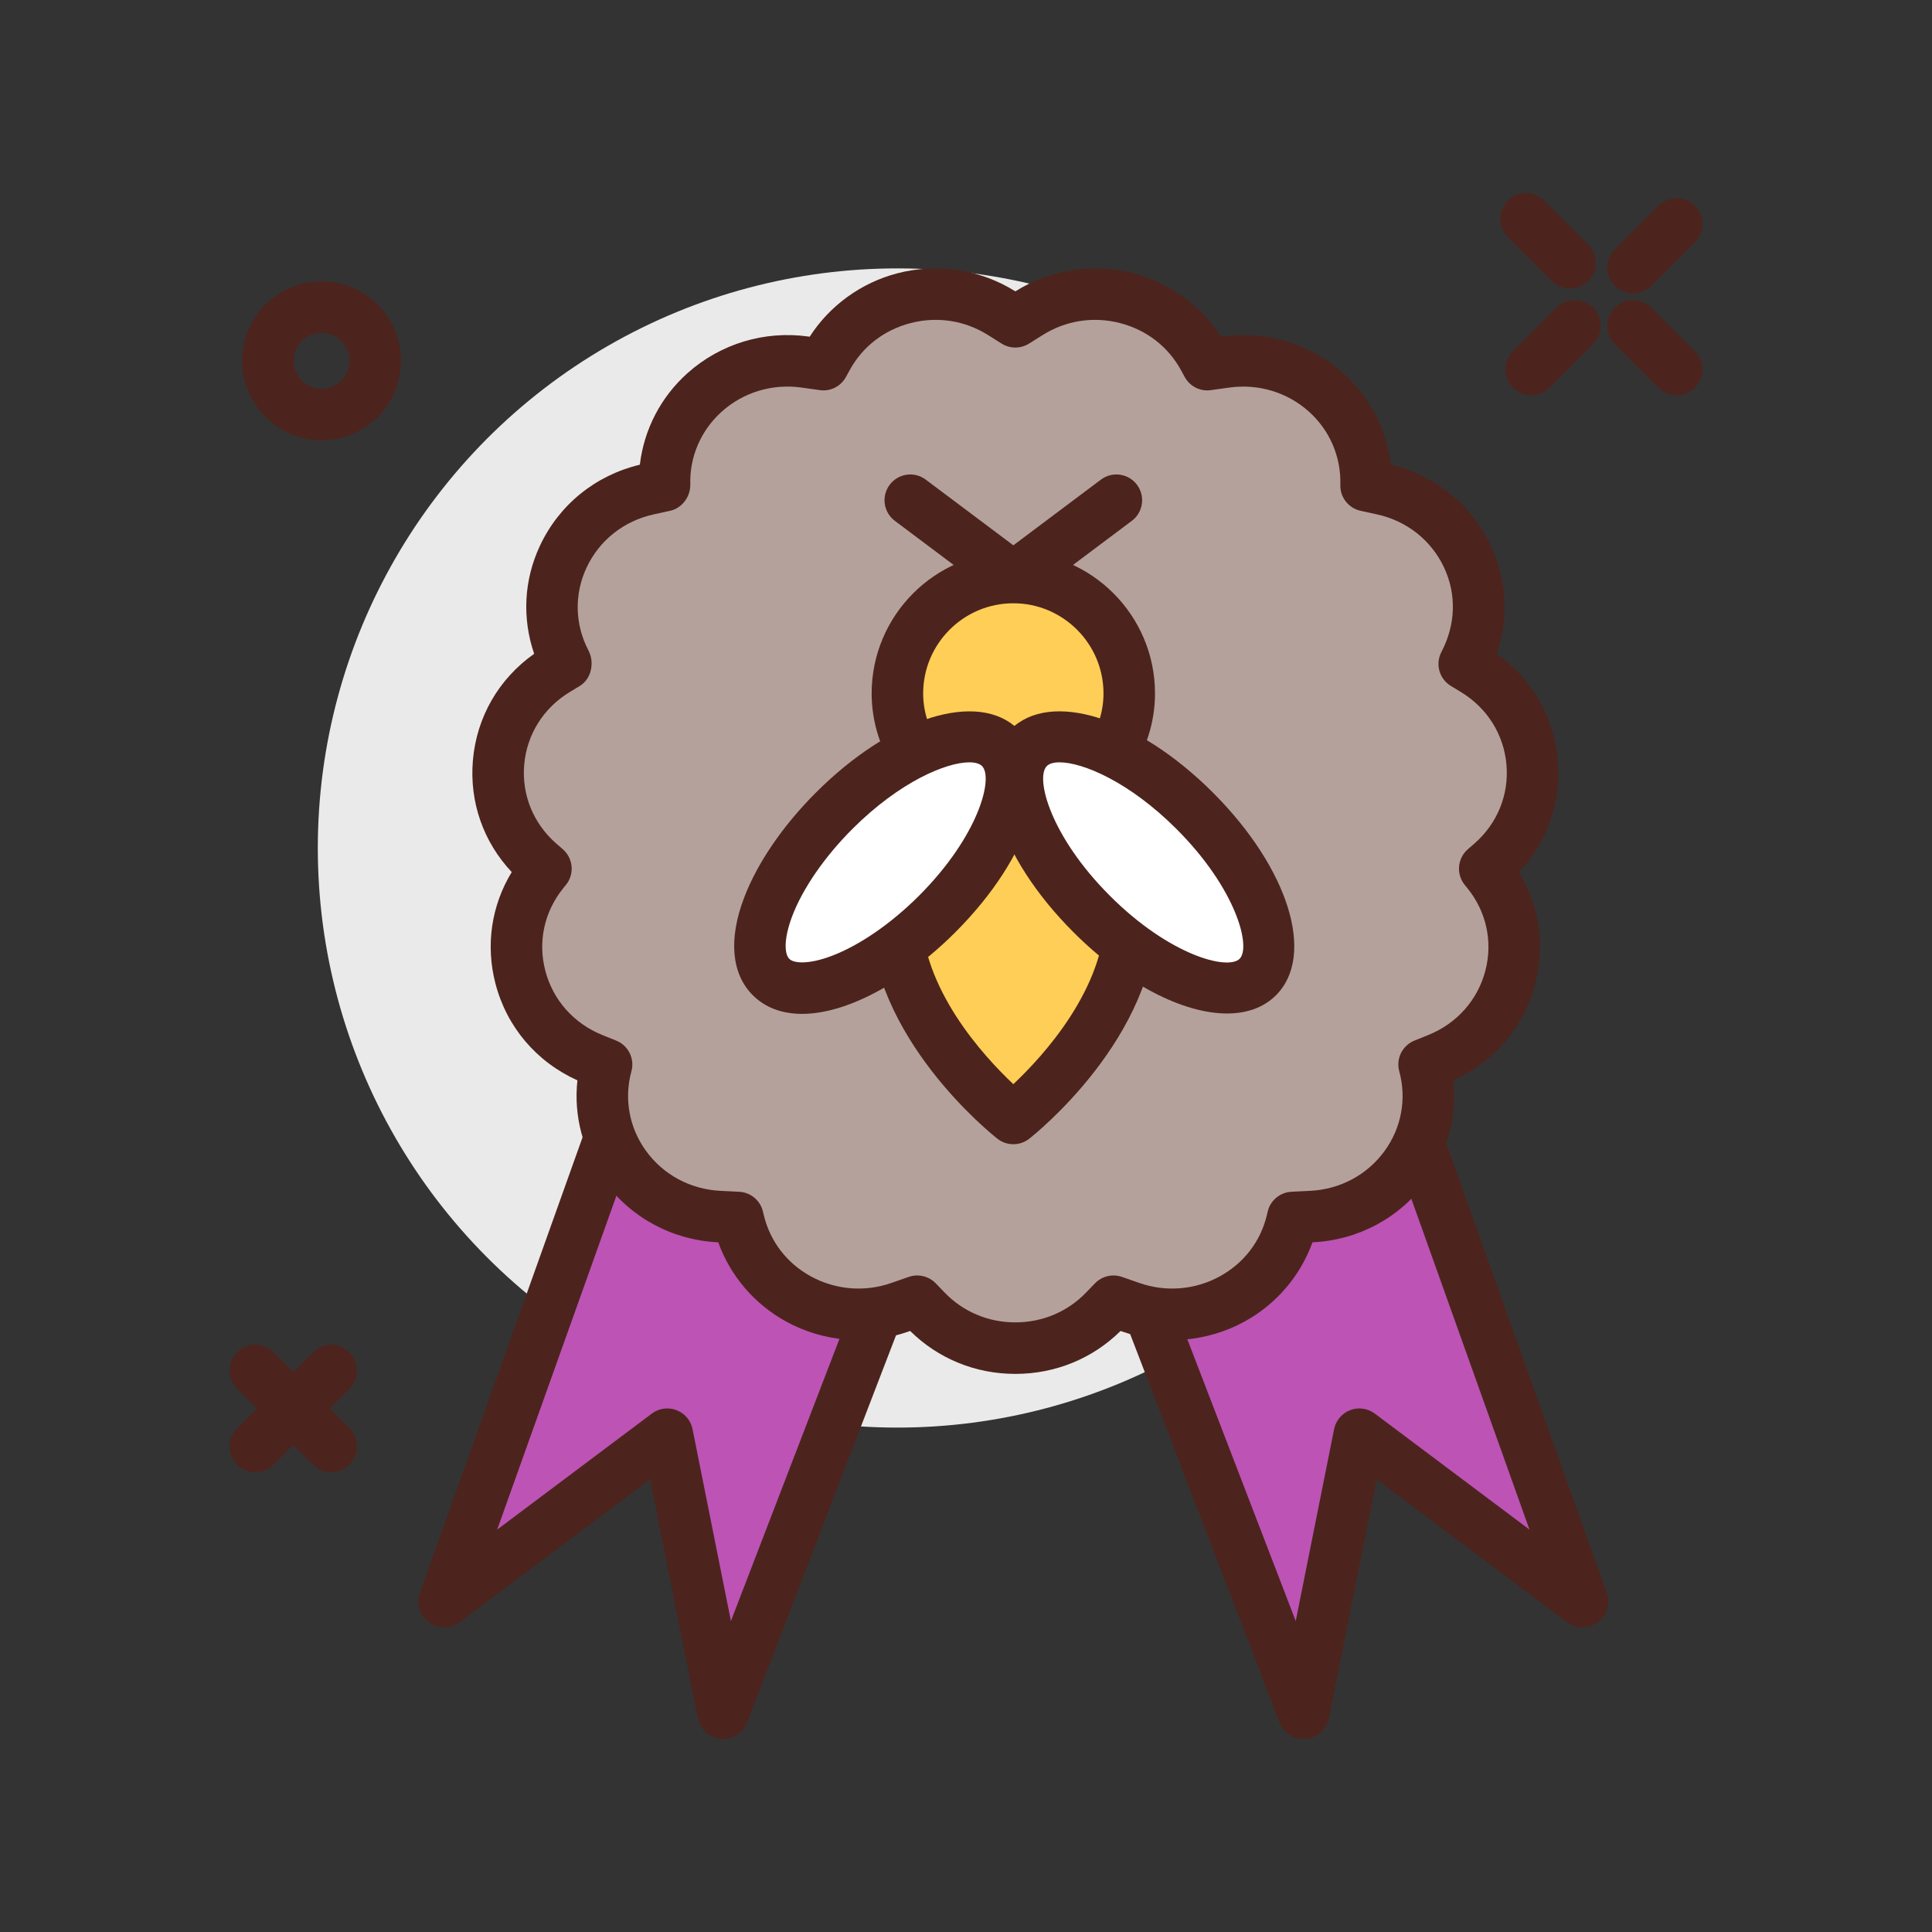 <svg id="award" enable-background="new 0 0 300 300" height="512" viewBox="0 0 300 300" width="512" xmlns="http://www.w3.org/2000/svg"><rect x="0" y="0" width="300" height="300" fill="#333333" stroke="none"/><g><circle cx="139.349" cy="131.676" fill="#eaeaea" r="90"/><g fill="#4c241d"><path d="m253.579 45.559c-1.023 0-2.047-.391-2.828-1.172-1.562-1.562-1.562-4.096 0-5.656l6.779-6.777c1.562-1.562 4.094-1.562 5.656 0s1.562 4.096 0 5.656l-6.779 6.777c-.781.781-1.804 1.172-2.828 1.172z"/><path d="m237.763 61.377c-1.023 0-2.047-.391-2.828-1.172-1.562-1.562-1.562-4.094 0-5.656l6.779-6.779c1.562-1.562 4.094-1.562 5.656 0s1.562 4.094 0 5.656l-6.779 6.779c-.781.781-1.805 1.172-2.828 1.172z"/><path d="m243.79 44.809c-1.023 0-2.047-.391-2.828-1.172l-6.832-6.834c-1.562-1.562-1.562-4.096 0-5.656 1.562-1.562 4.094-1.562 5.656 0l6.832 6.834c1.562 1.562 1.562 4.096 0 5.656-.781.781-1.805 1.172-2.828 1.172z"/><path d="m260.358 61.377c-1.023 0-2.047-.391-2.828-1.172l-6.779-6.779c-1.562-1.562-1.562-4.094 0-5.656s4.094-1.562 5.656 0l6.779 6.779c1.562 1.562 1.562 4.094 0 5.656-.781.781-1.804 1.172-2.828 1.172z"/></g><g><path d="m159.095 153.39 43.321 112.635 8.665-43.321 34.657 25.993-43.322-121.3z" fill="#bd53b5"/><path d="m202.415 270.025c-1.643 0-3.133-1.01-3.73-2.564l-43.322-112.635c-.699-1.812.008-3.865 1.674-4.865l43.322-25.994c1.029-.617 2.281-.738 3.406-.336 1.129.402 2.016 1.291 2.42 2.42l43.32 121.301c.594 1.662.027 3.518-1.395 4.566-1.418 1.047-3.359 1.037-4.773-.021l-29.578-22.186-7.42 37.1c-.348 1.744-1.809 3.049-3.582 3.201-.115.009-.229.013-.342.013zm-38.381-114.933 37.166 96.625 5.959-29.799c.27-1.346 1.211-2.461 2.494-2.951 1.281-.494 2.729-.287 3.828.537l24.016 18.012-37.205-104.18z" fill="#4c241d"/></g><g><path d="m155.602 153.39-43.321 112.635-8.664-43.321-34.658 25.993 43.322-121.3z" fill="#bd53b5"/><path d="m112.282 270.025c-.113 0-.227-.004-.342-.014-1.773-.152-3.234-1.457-3.582-3.201l-7.42-37.1-29.578 22.186c-1.414 1.059-3.355 1.068-4.773.021-1.422-1.049-1.988-2.904-1.395-4.566l43.32-121.301c.404-1.129 1.291-2.018 2.42-2.42 1.125-.402 2.377-.281 3.406.336l43.322 25.994c1.666 1 2.373 3.053 1.674 4.865l-43.322 112.635c-.597 1.556-2.087 2.565-3.73 2.565zm-8.666-51.322c.48 0 .965.086 1.428.264 1.283.49 2.225 1.605 2.494 2.951l5.959 29.799 37.166-96.625-36.258-21.756-37.205 104.18 24.016-18.012c.703-.527 1.547-.801 2.4-.801z" fill="#4c241d"/></g><g><path d="m157.663 49.97 2.098-1.321c9.373-5.905 21.881-2.713 27.143 6.926l.569 1.042 2.89-.402c11.704-1.627 22.087 7.473 21.768 19.078l-.003.114 2.539.556c12.211 2.675 18.549 15.968 12.823 26.893l-.124.237 1.516.915c10.929 6.601 12.255 21.697 2.638 30.039l-.968.84.422.521c7.91 9.779 4.063 24.277-7.7 29.021l-2.139.863c3.169 11.55-5.33 23.023-17.494 23.616l-2.899.141-.124.525c-2.582 10.901-14.245 17.17-24.985 13.43l-2.732-.951-1.355 1.408c-7.537 7.835-20.23 7.835-27.767 0l-1.355-1.408-2.732.951c-10.74 3.74-22.403-2.529-24.985-13.43l-.124-.525-2.899-.141c-12.164-.593-20.663-12.067-17.494-23.616l-2.139-.863c-11.763-4.744-15.61-19.242-7.7-29.021l.422-.521-.968-.84c-9.617-8.342-8.291-23.438 2.638-30.039l1.516-.915-.124-.237c-5.726-10.926.612-24.218 12.823-26.893l2.539-.556-.003-.114c-.318-11.605 10.065-20.705 21.768-19.078l2.89.402.569-1.042c5.262-9.639 17.77-12.831 27.143-6.926z" fill="#b5a19c"/><path d="m157.663 213.338c-6.199 0-11.977-2.363-16.334-6.668l-.318.111c-6.238 2.18-13.145 1.605-18.934-1.57-4.934-2.705-8.678-7.107-10.545-12.305l-.045-.002c-7.09-.346-13.525-3.811-17.654-9.506-3.324-4.588-4.775-10.135-4.172-15.641-6.373-2.875-10.988-8.311-12.734-15.051-1.547-5.963-.617-12.113 2.535-17.289-4.404-4.682-6.586-10.881-6.031-17.348.578-6.723 4.016-12.666 9.512-16.547-1.896-5.564-1.586-11.451.883-16.748 2.979-6.387 8.621-10.965 15.529-12.617.652-5.482 3.254-10.506 7.398-14.215 5.102-4.562 11.93-6.637 18.76-5.689l.215.029c3.102-4.83 7.99-8.383 13.629-9.85 6.219-1.617 12.889-.594 18.307 2.809 5.422-3.4 12.09-4.422 18.307-2.809 5.639 1.467 10.527 5.018 13.629 9.85l.211-.029c6.828-.963 13.664 1.125 18.764 5.689 4.166 3.729 6.773 8.785 7.412 14.219 6.902 1.656 12.539 6.23 15.516 12.613 2.492 5.348 2.787 11.297.904 16.764 5.482 3.881 8.914 9.816 9.49 16.531.555 6.467-1.627 12.668-6.033 17.348 3.154 5.178 4.084 11.326 2.537 17.289-1.746 6.738-6.363 12.176-12.734 15.051.604 5.506-.848 11.053-4.172 15.641-4.129 5.695-10.564 9.16-17.656 9.506l-.043.002c-1.869 5.199-5.613 9.602-10.545 12.305-5.791 3.172-12.691 3.746-18.934 1.57l-.318-.111c-4.359 4.305-10.137 6.668-16.336 6.668zm-15.238-15.285c1.068 0 2.115.43 2.883 1.227l1.355 1.408c2.883 3 6.789 4.65 11 4.65s8.117-1.65 11-4.65l1.355-1.408c1.086-1.123 2.725-1.514 4.199-1.004l2.73.951c4.109 1.438 8.648 1.055 12.455-1.029 3.752-2.057 6.352-5.447 7.322-9.545l.121-.518c.408-1.736 1.916-2.992 3.697-3.08l2.9-.143c4.658-.227 8.875-2.488 11.57-6.209 2.605-3.594 3.43-8.096 2.262-12.352-.537-1.957.477-4.008 2.359-4.768l2.139-.863c4.461-1.799 7.697-5.451 8.881-10.021 1.164-4.486.146-9.143-2.791-12.775l-.418-.514c-1.361-1.676-1.146-4.129.484-5.543l.969-.84c3.596-3.119 5.426-7.592 5.025-12.271-.404-4.711-2.996-8.838-7.111-11.322l-1.516-.916c-1.814-1.098-2.459-3.42-1.467-5.295 2.232-4.26 2.342-8.941.418-13.068-1.979-4.244-5.783-7.264-10.438-8.283l-2.537-.555c-1.887-.412-3.209-2.113-3.145-4.043.121-4.369-1.664-8.479-4.893-11.369-3.346-2.994-7.83-4.346-12.324-3.727l-2.887.4c-1.65.246-3.264-.582-4.062-2.041l-.57-1.043c-1.994-3.656-5.346-6.254-9.439-7.318-4.154-1.082-8.441-.42-12.061 1.857l-2.1 1.32c-1.301.82-2.961.82-4.262 0l-2.098-1.32c-3.617-2.277-7.9-2.939-12.062-1.857-4.094 1.064-7.445 3.662-9.438 7.314l-.572 1.047c-.799 1.459-2.43 2.287-4.061 2.041l-2.891-.402c-4.482-.619-8.977.734-12.322 3.729-3.229 2.891-5.014 7-4.896 11.279.053 1.92-1.264 3.723-3.141 4.133l-2.539.555c-4.652 1.02-8.457 4.039-10.436 8.283-1.924 4.127-1.814 8.809.301 12.848.982 1.871.461 4.422-1.35 5.516l-1.516.916c-4.115 2.484-6.707 6.611-7.111 11.322-.4 4.68 1.43 9.152 5.025 12.271l.969.84c1.631 1.414 1.846 3.867.484 5.543l-.422.52c-2.934 3.627-3.951 8.283-2.787 12.77 1.184 4.57 4.42 8.223 8.877 10.021l2.141.863c1.883.76 2.898 2.809 2.361 4.768-1.168 4.256-.344 8.758 2.262 12.352 2.695 3.721 6.912 5.982 11.568 6.209l2.9.143c1.775.088 3.281 1.338 3.693 3.066l.125.523c.973 4.105 3.572 7.496 7.324 9.553 3.809 2.084 8.35 2.465 12.455 1.029l2.73-.951c.439-.152.882-.224 1.324-.224z" fill="#4c241d"/></g><path d="m49.942 68.359c-5.295 0-10.201-3.438-11.814-8.76-.955-3.154-.627-6.492.928-9.398s4.148-5.033 7.303-5.988c6.504-1.977 13.41 1.719 15.385 8.229 1.973 6.51-1.719 13.412-8.229 15.387-1.188.359-2.391.53-3.573.53zm-.009-16.677c-.416 0-.838.061-1.256.188-1.109.336-2.02 1.084-2.566 2.105s-.662 2.195-.326 3.305c.693 2.289 3.127 3.592 5.41 2.893 2.289-.693 3.586-3.121 2.893-5.41-.569-1.872-2.294-3.081-4.155-3.081z" fill="#4c241d"/><path d="m39.642 228.6c-1.023 0-2.047-.391-2.828-1.172-1.562-1.561-1.562-4.094 0-5.656l11.791-11.793c1.562-1.562 4.094-1.562 5.656 0 1.562 1.561 1.562 4.094 0 5.656l-11.791 11.793c-.782.781-1.805 1.172-2.828 1.172z" fill="#4c241d"/><path d="m51.433 228.6c-1.023 0-2.047-.391-2.828-1.172l-11.791-11.793c-1.562-1.562-1.562-4.096 0-5.656 1.562-1.562 4.094-1.562 5.656 0l11.791 11.793c1.562 1.562 1.562 4.096 0 5.656-.782.781-1.805 1.172-2.828 1.172z" fill="#4c241d"/><path d="m157.349 93.676c-.844 0-1.689-.268-2.4-.801l-16-12c-1.768-1.324-2.125-3.832-.799-5.6 1.324-1.762 3.83-2.129 5.6-.799l13.6 10.199 13.6-10.199c1.773-1.33 4.277-.963 5.6.799 1.326 1.768.969 4.275-.799 5.6l-16 12c-.713.533-1.559.801-2.402.801z" fill="#4c241d"/><g><path d="m170.633 119.73c2.901-3.196 4.716-7.398 4.716-12.054 0-9.941-8.059-18-18-18s-18 8.059-18 18c0 4.656 1.815 8.859 4.716 12.054-3.093 5.731-5.002 13.441-5.002 21.946 0 17.673 18.286 32 18.286 32s18.286-14.327 18.286-32c-.001-8.505-1.909-16.215-5.002-21.946z" fill="#ffce56"/><path d="m157.349 177.676c-.871 0-1.742-.283-2.467-.852-.809-.633-19.818-15.75-19.818-35.148 0-7.781 1.514-15.285 4.293-21.438-2.6-3.693-4.008-8.064-4.008-12.562 0-12.131 9.869-22 22-22s22 9.869 22 22c0 4.498-1.408 8.869-4.008 12.562 2.779 6.152 4.293 13.656 4.293 21.438 0 19.398-19.01 34.516-19.818 35.148-.725.569-1.596.852-2.467.852zm0-84c-7.719 0-14 6.281-14 14 0 3.428 1.307 6.754 3.678 9.365 1.141 1.256 1.365 3.096.559 4.59-2.916 5.4-4.521 12.52-4.521 20.045 0 11.787 9.623 22.281 14.285 26.672 4.662-4.391 14.285-14.885 14.285-26.672 0-7.525-1.605-14.645-4.521-20.045-.807-1.494-.582-3.334.559-4.59 2.371-2.611 3.678-5.938 3.678-9.365-.002-7.719-6.284-14-14.002-14z" fill="#4c241d"/></g><g><ellipse cx="177.518" cy="133.917" fill="#fff" rx="11.322" ry="25.166" transform="matrix(.707 -.707 .707 .707 -42.7 164.747)"/><path d="m190.534 157.375c-6.799 0-15.744-4.52-23.85-12.625-11.758-11.758-15.967-25.281-9.789-31.457 6.176-6.178 19.699-1.969 31.457 9.789 11.756 11.758 15.965 25.281 9.789 31.457-1.917 1.918-4.544 2.836-7.607 2.836zm-26.006-39c-.922 0-1.602.199-1.977.574-1.824 1.826.506 10.859 9.789 20.145 9.279 9.279 18.316 11.617 20.145 9.789 1.824-1.824-.506-10.859-9.789-20.145-7.379-7.377-14.597-10.363-18.168-10.363z" fill="#4c241d"/></g><g><ellipse cx="137.518" cy="133.917" fill="#fff" rx="25.166" ry="11.322" transform="matrix(.707 -.707 .707 .707 -54.415 136.463)"/><path d="m124.544 157.434c-3.111 0-5.725-.971-7.648-2.895-3.318-3.316-3.801-8.686-1.361-15.119 2.045-5.391 6.006-11.193 11.15-16.338 11.756-11.756 25.283-15.963 31.457-9.789 6.174 6.176 1.967 19.699-9.789 31.457-5.145 5.145-10.947 9.105-16.338 11.15-2.702 1.026-5.217 1.534-7.471 1.534zm25.965-39.059c-3.568 0-10.789 2.986-18.168 10.363-4.299 4.299-7.697 9.227-9.326 13.52-1.348 3.549-1.203 5.885-.463 6.625.74.744 3.078.883 6.625-.463 4.293-1.629 9.221-5.027 13.52-9.326 9.283-9.285 11.613-18.32 9.789-20.145-.376-.375-1.055-.574-1.977-.574zm-4.985 23.547h.039z" fill="#4c241d"/></g></g></svg>